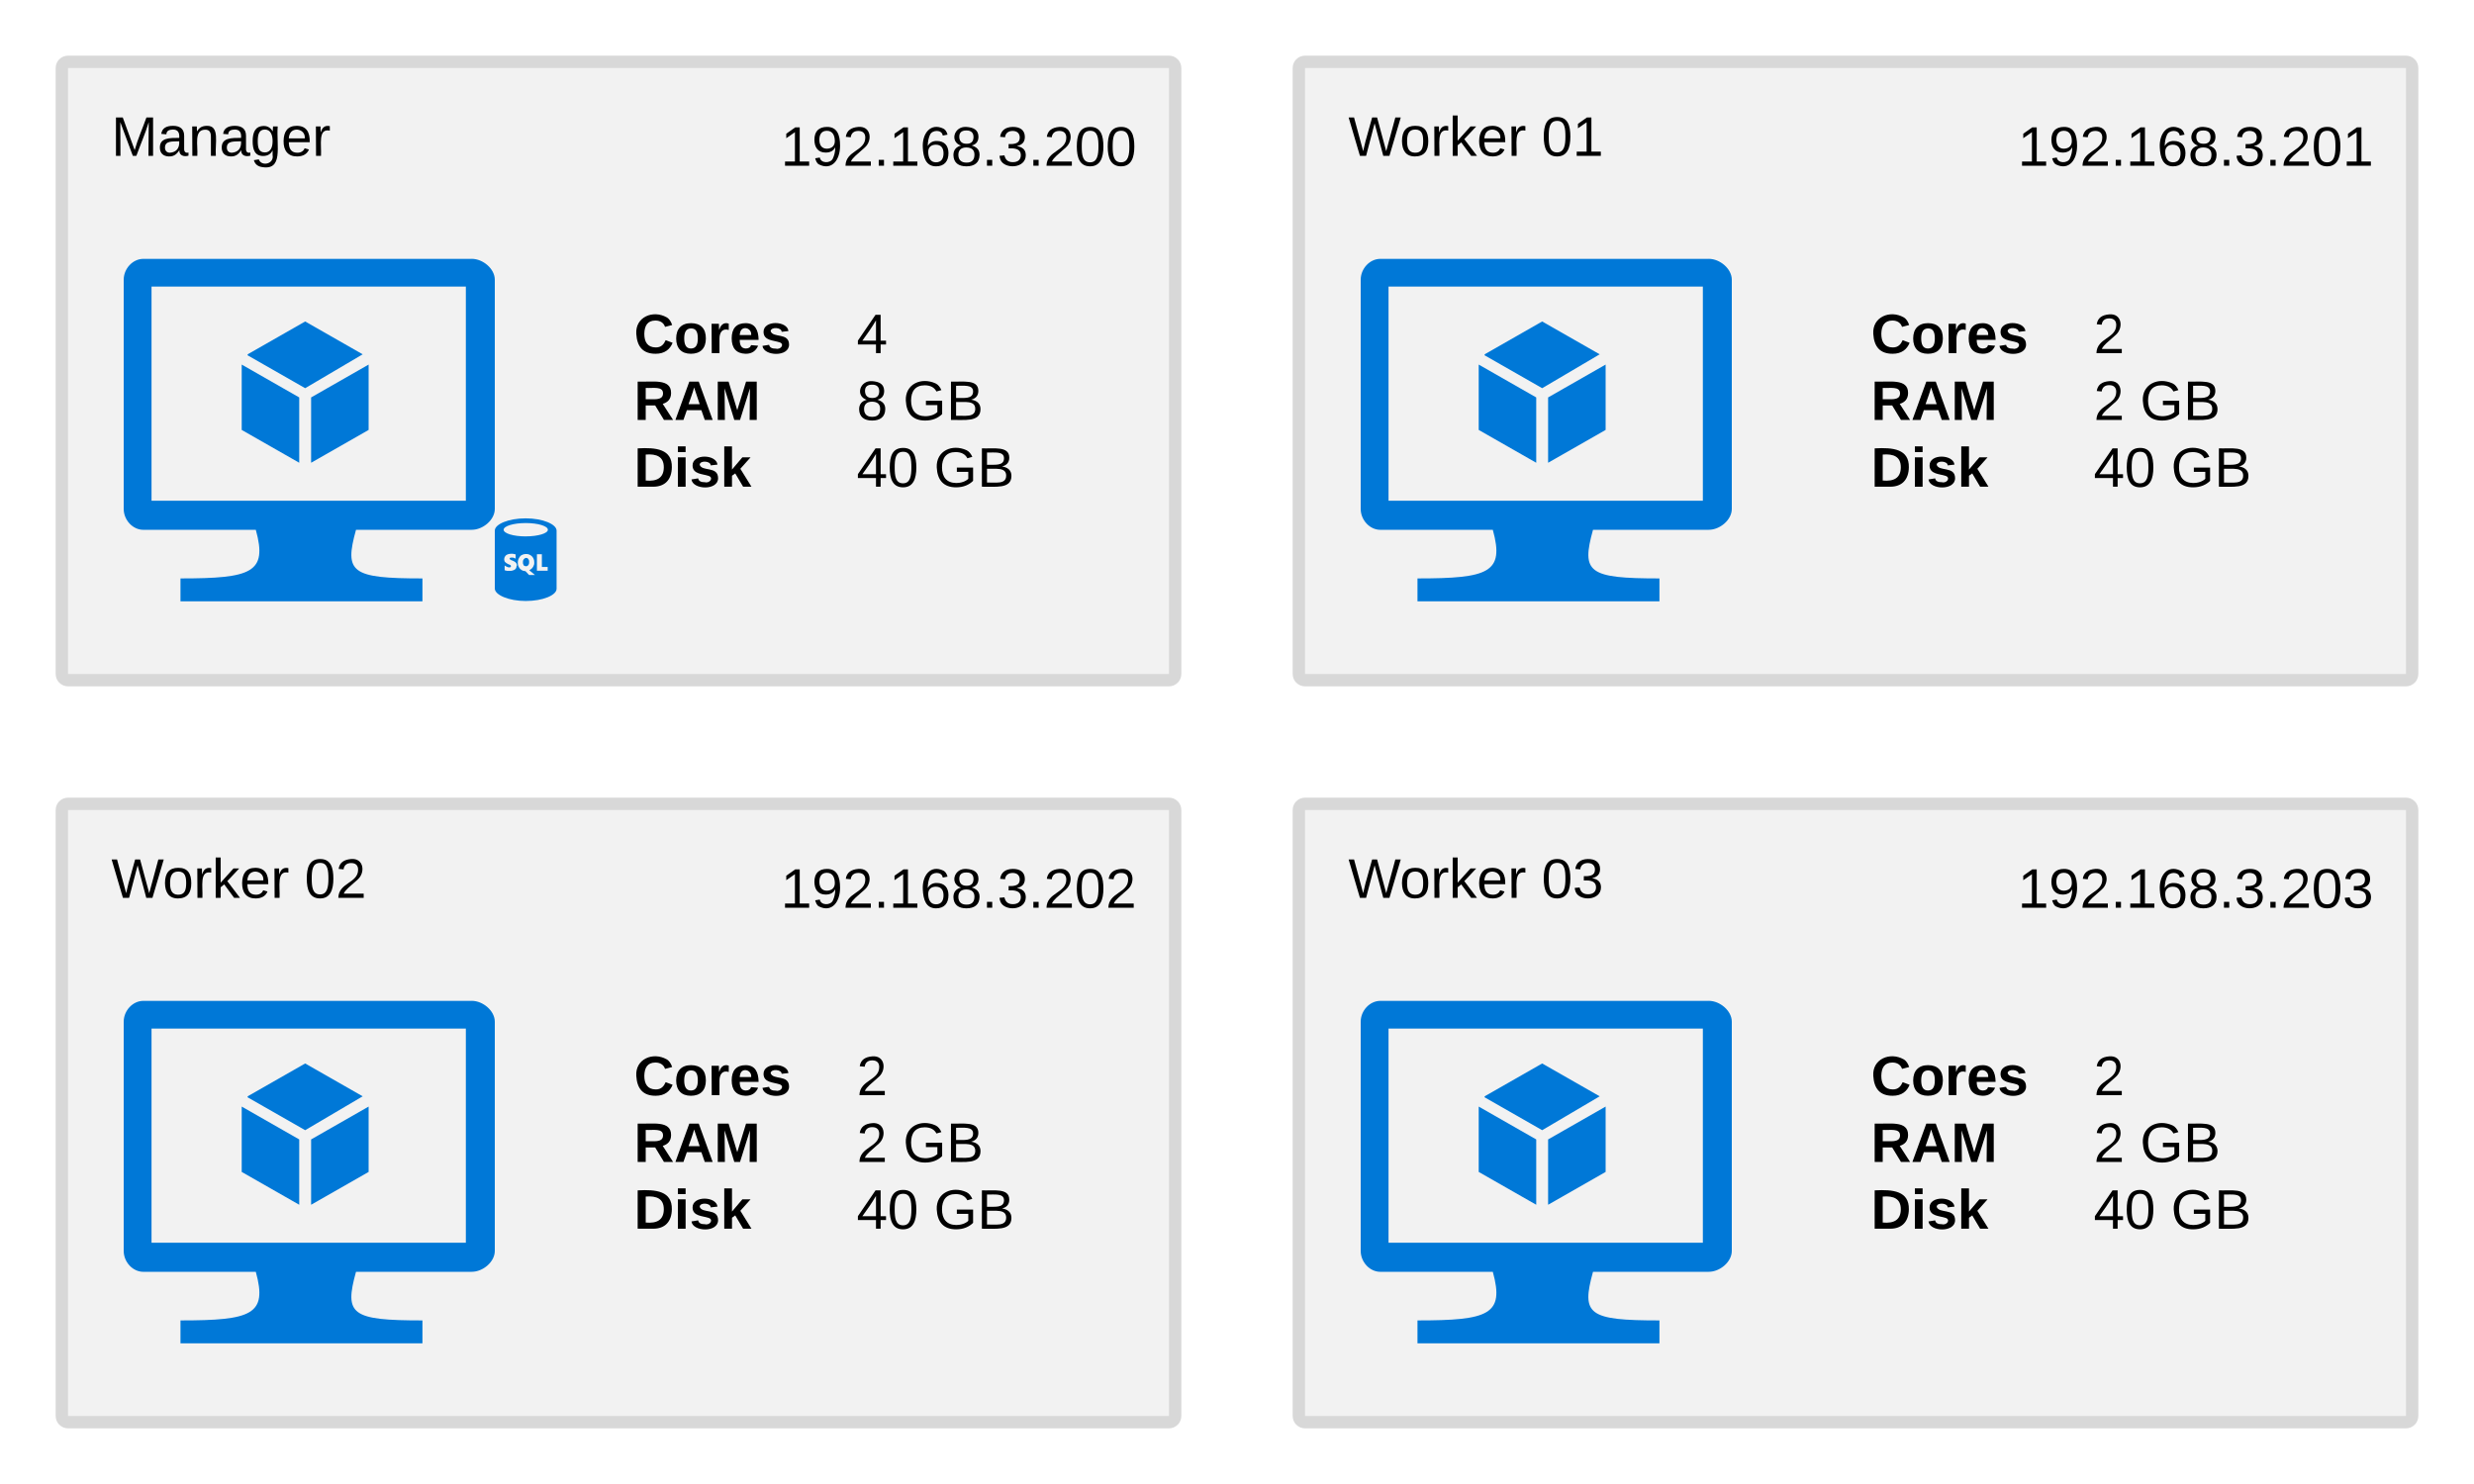 <svg xmlns="http://www.w3.org/2000/svg" xmlns:xlink="http://www.w3.org/1999/xlink" xmlns:lucid="lucid" width="800" height="480"><g transform="translate(-40 -60)" lucid:page-tab-id="mXwzAnnOLpm1"><path d="M60 82c0-1.1.9-2 2-2h356c1.1 0 2 .9 2 2v196c0 1.1-.9 2-2 2H62c-1.1 0-2-.9-2-2z" stroke="#d8d8d8" stroke-width="4" fill="#f2f2f2"/><use xlink:href="#a" transform="matrix(1,0,0,1,76,96) translate(0 14.4)"/><path d="M192.56 143.73H86.36c-3.48 0-6.36 3.2-6.36 6.75v74.14c0 3.54 2.88 6.75 6.36 6.75h36.36c3.84 13.84-1.32 15.72-24.36 15.72v7.4H176.6v-7.4c-23.04 0-25.32-1.9-21.48-15.73h37.44c3.6 0 7.44-3.2 7.44-6.75v-74.14c0-3.54-3.84-6.75-7.44-6.75zm-1.92 8.96v69.27H89V152.7h101.64z" stroke="#000" stroke-opacity="0" fill="#0078d7"/><path d="M157.28 174.6l-18.6-10.62-18.6 10.62v.33l18.6 10.63 18.6-10.96zM140.6 188.55v21.13l18.6-10.62v-21.14l-18.6 10.63zM136.76 188.55l-18.6-10.63v21.14l18.6 10.62v-21.13zM210.9 240.92c-.06-.13-.2-.2-.28-.35-.14-.05-.26-.13-.42-.13-.2 0-.34.08-.48.13-.14.08-.2.22-.34.3-.08.13-.16.26-.22.4-.06.16-.06.34-.06.56 0 .27 0 .48.06.6.08.23.16.36.22.44.06.13.2.2.34.2.14.07.28.07.42.07.14 0 .28 0 .34-.08.14-.06.2-.14.36-.27l.2-.4c.06-.17.06-.36.06-.65 0-.2 0-.35-.06-.54l-.14-.28z" stroke="#000" stroke-opacity="0" fill="#0078d7"/><path d="M210 227.66c-5.56 0-10 1.87-10 3.96v18.74c0 2.08 4.52 4.03 10 4.03 5.56 0 9.98-1.88 9.98-3.96V231.7c.08-2.1-4.42-4.04-9.98-4.04zm-3 15.7c0 .15-.06.26-.14.42-.06.13-.14.27-.28.35-.14.13-.26.18-.4.26-.16.07-.36.13-.64.2-.2.06-.48.06-.82.06h-.5c-.14 0-.28 0-.42-.05-.14 0-.28-.07-.34-.07-.14 0-.2-.08-.28-.14v-1.48c.08.08.2.14.34.22.16.05.22.13.36.18.14.08.28.08.42.17.14.04.26.04.42.04.14 0 .2 0 .26-.05.08 0 .16-.1.16-.1.06 0 .06-.08.06-.13v-.16c0-.04 0-.12-.06-.18-.08-.08-.08-.16-.16-.16-.06-.05-.14-.05-.26-.13-.16-.08-.22-.08-.36-.13-.2-.08-.42-.22-.62-.35-.14-.16-.28-.22-.42-.35-.14-.16-.2-.27-.2-.43-.08-.13-.08-.34-.08-.48 0-.28.08-.5.16-.7.14-.22.26-.43.42-.56.2-.14.4-.27.68-.35.28-.07.56-.15.92-.15h.48c.14 0 .28 0 .42.08.14 0 .2.06.34.06s.22.07.28.07v1.4c-.06-.1-.14-.1-.28-.15-.06-.08-.2-.08-.34-.16-.14-.05-.2-.05-.34-.05h-.42c-.2 0-.36 0-.42.06-.14.08-.14.16-.14.3 0 .05 0 .13.06.13 0 .07.08.07.14.13.08.08.16.08.22.16.06.04.2.04.34.12.2.08.42.2.62.27.2.15.34.2.5.33.14.14.2.27.34.43.06.14.14.35.14.62-.08.1-.16.24-.16.37zm4.1 2.64l-1.18-1.26c-.34 0-.7-.13-.96-.2-.28-.15-.56-.36-.78-.55-.2-.22-.4-.5-.54-.84-.14-.34-.2-.7-.2-1.12 0-.43.06-.83.2-1.17.14-.35.34-.65.54-.9.22-.3.56-.44.84-.57.36-.14.7-.2 1.12-.2.42 0 .76.06 1.04.2.34.13.62.34.84.56.2.18.42.53.54.83.14.33.2.68.2 1.16 0 .3 0 .64-.14.86-.06.26-.2.48-.34.7-.14.18-.28.4-.5.53-.2.13-.34.26-.62.42l1.82 1.53h-1.88zm5.98-1.4h-3.46v-5.34h1.6v4.12h1.88v1.23zM210 233.5c-3.96 0-7.14-.97-7.14-2.15 0-1.2 3.18-2.17 7.14-2.17 3.96 0 7.16.97 7.16 2.17 0 1.18-3.2 2.14-7.16 2.14z" stroke="#000" stroke-opacity="0" fill="#0078d7"/><path d="M240 132.93h160v96.4H240z" stroke="#000" stroke-opacity="0" stroke-width="2" fill="#fff" fill-opacity="0"/><use xlink:href="#b" transform="matrix(1,0,0,1,245,137.926) translate(0 14.7)"/><use xlink:href="#c" transform="matrix(1,0,0,1,245,137.926) translate(0 36.3)"/><use xlink:href="#d" transform="matrix(1,0,0,1,245,137.926) translate(72.01 36.3)"/><use xlink:href="#e" transform="matrix(1,0,0,1,245,137.926) translate(0 57.9)"/><use xlink:href="#f" transform="matrix(1,0,0,1,245,137.926) translate(72.01 57.9)"/><use xlink:href="#g" transform="matrix(1,0,0,1,245,137.926) translate(87.01 57.9)"/><use xlink:href="#h" transform="matrix(1,0,0,1,245,137.926) translate(0 79.5)"/><use xlink:href="#i" transform="matrix(1,0,0,1,245,137.926) translate(72.01 79.5)"/><use xlink:href="#j" transform="matrix(1,0,0,1,245,137.926) translate(97.01 79.5)"/><path d="M460 82c0-1.1.9-2 2-2h356c1.1 0 2 .9 2 2v196c0 1.1-.9 2-2 2H462c-1.1 0-2-.9-2-2z" stroke="#d8d8d8" stroke-width="4" fill="#f2f2f2"/><use xlink:href="#k" transform="matrix(1,0,0,1,476,96) translate(0 14.4)"/><use xlink:href="#l" transform="matrix(1,0,0,1,476,96) translate(62.5 14.4)"/><path d="M592.56 143.73h-106.2c-3.48 0-6.36 3.2-6.36 6.75v74.14c0 3.54 2.88 6.75 6.36 6.75h36.36c3.84 13.84-1.32 15.72-24.36 15.72v7.4H576.6v-7.4c-23.04 0-25.32-1.9-21.48-15.73h37.44c3.6 0 7.44-3.2 7.44-6.75v-74.14c0-3.54-3.84-6.75-7.44-6.75zm-1.92 8.96v69.27H489V152.7h101.64z" stroke="#000" stroke-opacity="0" fill="#0078d7"/><path d="M557.28 174.6l-18.6-10.62-18.6 10.62v.33l18.6 10.63 18.6-10.96zM540.6 188.55v21.13l18.6-10.62v-21.14l-18.6 10.63zM536.76 188.55l-18.6-10.63v21.14l18.6 10.62v-21.13z" stroke="#000" stroke-opacity="0" fill="#0078d7"/><path d="M640 132.93h160v96.4H640z" stroke="#000" stroke-opacity="0" stroke-width="2" fill="#fff" fill-opacity="0"/><use xlink:href="#m" transform="matrix(1,0,0,1,645,137.926) translate(0 14.7)"/><use xlink:href="#n" transform="matrix(1,0,0,1,645,137.926) translate(0 36.3)"/><use xlink:href="#o" transform="matrix(1,0,0,1,645,137.926) translate(72.01 36.3)"/><use xlink:href="#e" transform="matrix(1,0,0,1,645,137.926) translate(0 57.9)"/><use xlink:href="#p" transform="matrix(1,0,0,1,645,137.926) translate(72.01 57.9)"/><use xlink:href="#g" transform="matrix(1,0,0,1,645,137.926) translate(87.01 57.9)"/><use xlink:href="#h" transform="matrix(1,0,0,1,645,137.926) translate(0 79.5)"/><use xlink:href="#i" transform="matrix(1,0,0,1,645,137.926) translate(72.01 79.5)"/><use xlink:href="#j" transform="matrix(1,0,0,1,645,137.926) translate(97.01 79.5)"/><path d="M60 322c0-1.1.9-2 2-2h356c1.1 0 2 .9 2 2v196c0 1.1-.9 2-2 2H62c-1.1 0-2-.9-2-2z" stroke="#d8d8d8" stroke-width="4" fill="#f2f2f2"/><use xlink:href="#k" transform="matrix(1,0,0,1,76,336) translate(0 14.4)"/><use xlink:href="#q" transform="matrix(1,0,0,1,76,336) translate(62.5 14.4)"/><path d="M192.56 383.73H86.36c-3.48 0-6.36 3.2-6.36 6.75v74.14c0 3.54 2.88 6.75 6.36 6.75h36.36c3.84 13.84-1.32 15.72-24.36 15.72v7.4H176.6v-7.4c-23.04 0-25.32-1.9-21.48-15.73h37.44c3.6 0 7.44-3.2 7.44-6.75v-74.14c0-3.54-3.84-6.75-7.44-6.75zm-1.92 8.96v69.27H89V392.7h101.64z" stroke="#000" stroke-opacity="0" fill="#0078d7"/><path d="M157.28 414.6l-18.6-10.62-18.6 10.62v.33l18.6 10.63 18.6-10.96zM140.6 428.55v21.13l18.6-10.62v-21.14l-18.6 10.63zM136.76 428.55l-18.6-10.63v21.14l18.6 10.62v-21.13z" stroke="#000" stroke-opacity="0" fill="#0078d7"/><path d="M240 372.93h160v96.4H240z" stroke="#000" stroke-opacity="0" stroke-width="2" fill="#fff" fill-opacity="0"/><g><use xlink:href="#m" transform="matrix(1,0,0,1,245,377.926) translate(0 14.7)"/><use xlink:href="#n" transform="matrix(1,0,0,1,245,377.926) translate(0 36.3)"/><use xlink:href="#o" transform="matrix(1,0,0,1,245,377.926) translate(72.01 36.3)"/><use xlink:href="#e" transform="matrix(1,0,0,1,245,377.926) translate(0 57.9)"/><use xlink:href="#p" transform="matrix(1,0,0,1,245,377.926) translate(72.01 57.9)"/><use xlink:href="#g" transform="matrix(1,0,0,1,245,377.926) translate(87.01 57.9)"/><use xlink:href="#h" transform="matrix(1,0,0,1,245,377.926) translate(0 79.5)"/><use xlink:href="#i" transform="matrix(1,0,0,1,245,377.926) translate(72.01 79.5)"/><use xlink:href="#j" transform="matrix(1,0,0,1,245,377.926) translate(97.01 79.5)"/></g><path d="M460 322c0-1.1.9-2 2-2h356c1.1 0 2 .9 2 2v196c0 1.1-.9 2-2 2H462c-1.1 0-2-.9-2-2z" stroke="#d8d8d8" stroke-width="4" fill="#f2f2f2"/><g><use xlink:href="#k" transform="matrix(1,0,0,1,476,336) translate(0 14.4)"/><use xlink:href="#r" transform="matrix(1,0,0,1,476,336) translate(62.5 14.4)"/></g><path d="M592.56 383.73h-106.2c-3.48 0-6.36 3.2-6.36 6.75v74.14c0 3.54 2.88 6.75 6.36 6.75h36.36c3.84 13.84-1.32 15.72-24.36 15.72v7.4H576.6v-7.4c-23.04 0-25.32-1.9-21.48-15.73h37.44c3.6 0 7.44-3.2 7.44-6.75v-74.14c0-3.54-3.84-6.75-7.44-6.75zm-1.92 8.96v69.27H489V392.7h101.64z" stroke="#000" stroke-opacity="0" fill="#0078d7"/><path d="M557.28 414.6l-18.6-10.62-18.6 10.62v.33l18.6 10.63 18.6-10.96zM540.6 428.55v21.13l18.6-10.62v-21.14l-18.6 10.63zM536.76 428.55l-18.6-10.63v21.14l18.6 10.62v-21.13z" stroke="#000" stroke-opacity="0" fill="#0078d7"/><path d="M640 372.93h160v96.4H640z" stroke="#000" stroke-opacity="0" stroke-width="2" fill="#fff" fill-opacity="0"/><g><use xlink:href="#m" transform="matrix(1,0,0,1,645,377.926) translate(0 14.7)"/><use xlink:href="#n" transform="matrix(1,0,0,1,645,377.926) translate(0 36.3)"/><use xlink:href="#o" transform="matrix(1,0,0,1,645,377.926) translate(72.01 36.3)"/><use xlink:href="#e" transform="matrix(1,0,0,1,645,377.926) translate(0 57.9)"/><use xlink:href="#p" transform="matrix(1,0,0,1,645,377.926) translate(72.01 57.9)"/><use xlink:href="#g" transform="matrix(1,0,0,1,645,377.926) translate(87.01 57.9)"/><use xlink:href="#h" transform="matrix(1,0,0,1,645,377.926) translate(0 79.5)"/><use xlink:href="#i" transform="matrix(1,0,0,1,645,377.926) translate(72.01 79.5)"/><use xlink:href="#j" transform="matrix(1,0,0,1,645,377.926) translate(97.01 79.5)"/></g><path d="M280 80h140v60H280z" stroke="#000" stroke-opacity="0" stroke-width="2" fill="#fff" fill-opacity="0"/><g><use xlink:href="#s" transform="matrix(1,0,0,1,285,85) translate(7.5 28.6)"/></g><path d="M680 80h140v60H680z" stroke="#000" stroke-opacity="0" stroke-width="2" fill="#fff" fill-opacity="0"/><g><use xlink:href="#t" transform="matrix(1,0,0,1,685,85) translate(7.5 28.6)"/></g><path d="M280 320h140v60H280z" stroke="#000" stroke-opacity="0" stroke-width="2" fill="#fff" fill-opacity="0"/><g><use xlink:href="#u" transform="matrix(1,0,0,1,285,325) translate(7.5 28.6)"/></g><path d="M680 320h140v60H680z" stroke="#000" stroke-opacity="0" stroke-width="2" fill="#fff" fill-opacity="0"/><g><use xlink:href="#v" transform="matrix(1,0,0,1,685,325) translate(7.5 28.6)"/></g><defs><path d="M240 0l2-218c-23 76-54 145-80 218h-23L58-218 59 0H30v-248h44l77 211c21-75 51-140 76-211h43V0h-30" id="w"/><path d="M141-36C126-15 110 5 73 4 37 3 15-17 15-53c-1-64 63-63 125-63 3-35-9-54-41-54-24 1-41 7-42 31l-33-3c5-37 33-52 76-52 45 0 72 20 72 64v82c-1 20 7 32 28 27v20c-31 9-61-2-59-35zM48-53c0 20 12 33 32 33 41-3 63-29 60-74-43 2-92-5-92 41" id="x"/><path d="M117-194c89-4 53 116 60 194h-32v-121c0-31-8-49-39-48C34-167 62-67 57 0H25l-1-190h30c1 10-1 24 2 32 11-22 29-35 61-36" id="y"/><path d="M177-190C167-65 218 103 67 71c-23-6-38-20-44-43l32-5c15 47 100 32 89-28v-30C133-14 115 1 83 1 29 1 15-40 15-95c0-56 16-97 71-98 29-1 48 16 59 35 1-10 0-23 2-32h30zM94-22c36 0 50-32 50-73 0-42-14-75-50-75-39 0-46 34-46 75s6 73 46 73" id="z"/><path d="M100-194c63 0 86 42 84 106H49c0 40 14 67 53 68 26 1 43-12 49-29l28 8c-11 28-37 45-77 45C44 4 14-33 15-96c1-61 26-98 85-98zm52 81c6-60-76-77-97-28-3 7-6 17-6 28h103" id="A"/><path d="M114-163C36-179 61-72 57 0H25l-1-190h30c1 12-1 29 2 39 6-27 23-49 58-41v29" id="B"/><g id="a"><use transform="matrix(0.05,0,0,0.05,0,0)" xlink:href="#w"/><use transform="matrix(0.05,0,0,0.05,14.95,0)" xlink:href="#x"/><use transform="matrix(0.05,0,0,0.05,24.95,0)" xlink:href="#y"/><use transform="matrix(0.05,0,0,0.05,34.95,0)" xlink:href="#x"/><use transform="matrix(0.05,0,0,0.05,44.95,0)" xlink:href="#z"/><use transform="matrix(0.05,0,0,0.05,54.95,0)" xlink:href="#A"/><use transform="matrix(0.05,0,0,0.05,64.95,0)" xlink:href="#B"/></g><path d="M67-125c0 53 21 87 73 88 37 1 54-22 65-47l45 17C233-25 199 4 140 4 58 4 20-42 15-125 8-235 124-281 211-232c18 10 29 29 36 50l-46 12c-8-25-30-41-62-41-52 0-71 34-72 86" id="C"/><path d="M110-194c64 0 96 36 96 99 0 64-35 99-97 99-61 0-95-36-95-99 0-62 34-99 96-99zm-1 164c35 0 45-28 45-65 0-40-10-65-43-65-34 0-45 26-45 65 0 36 10 65 43 65" id="D"/><path d="M135-150c-39-12-60 13-60 57V0H25l-1-190h47c2 13-1 29 3 40 6-28 27-53 61-41v41" id="E"/><path d="M185-48c-13 30-37 53-82 52C43 2 14-33 14-96s30-98 90-98c62 0 83 45 84 108H66c0 31 8 55 39 56 18 0 30-7 34-22zm-45-69c5-46-57-63-70-21-2 6-4 13-4 21h74" id="F"/><path d="M137-138c1-29-70-34-71-4 15 46 118 7 119 86 1 83-164 76-172 9l43-7c4 19 20 25 44 25 33 8 57-30 24-41C81-84 22-81 20-136c-2-80 154-74 161-7" id="G"/><g id="c"><use transform="matrix(0.05,0,0,0.05,0,0)" xlink:href="#C"/><use transform="matrix(0.05,0,0,0.05,12.95,0)" xlink:href="#D"/><use transform="matrix(0.05,0,0,0.05,23.9,0)" xlink:href="#E"/><use transform="matrix(0.05,0,0,0.05,30.9,0)" xlink:href="#F"/><use transform="matrix(0.05,0,0,0.05,40.9,0)" xlink:href="#G"/></g><path d="M155-56V0h-30v-56H8v-25l114-167h33v167h35v25h-35zm-30-156c-27 46-58 90-88 131h88v-131" id="H"/><use transform="matrix(0.05,0,0,0.05,0,0)" xlink:href="#H" id="d"/><path d="M240-174c0 40-23 61-54 70L253 0h-59l-57-94H76V0H24v-248c93 4 217-23 216 74zM76-134c48-2 112 12 112-38 0-48-66-32-112-35v73" id="I"/><path d="M199 0l-22-63H83L61 0H9l90-248h61L250 0h-51zm-33-102l-36-108c-10 38-24 72-36 108h72" id="J"/><path d="M230 0l2-204L168 0h-37L68-204 70 0H24v-248h70l56 185 57-185h69V0h-46" id="K"/><g id="e"><use transform="matrix(0.05,0,0,0.05,0,0)" xlink:href="#I"/><use transform="matrix(0.05,0,0,0.05,12.95,0)" xlink:href="#J"/><use transform="matrix(0.05,0,0,0.05,25.9,0)" xlink:href="#K"/></g><path d="M134-131c28 9 52 24 51 62-1 50-34 73-85 73S17-19 16-69c0-36 21-54 49-61-75-25-45-126 34-121 46 3 78 18 79 63 0 33-17 51-44 57zm-34-11c31 1 46-15 46-44 0-28-17-43-47-42-29 0-46 13-45 42 1 28 16 44 46 44zm1 122c35 0 51-18 51-52 0-30-18-46-53-46-33 0-51 17-51 47 0 34 19 51 53 51" id="L"/><use transform="matrix(0.05,0,0,0.05,0,0)" xlink:href="#L" id="f"/><path d="M143 4C61 4 22-44 18-125c-5-107 100-154 193-111 17 8 29 25 37 43l-32 9c-13-25-37-40-76-40-61 0-88 39-88 99 0 61 29 100 91 101 35 0 62-11 79-27v-45h-74v-28h105v86C228-13 192 4 143 4" id="M"/><path d="M160-131c35 5 61 23 61 61C221 17 115-2 30 0v-248c76 3 177-17 177 60 0 33-19 50-47 57zm-97-11c50-1 110 9 110-42 0-47-63-36-110-37v79zm0 115c55-2 124 14 124-45 0-56-70-42-124-44v89" id="N"/><g id="g"><use transform="matrix(0.05,0,0,0.05,0,0)" xlink:href="#M"/><use transform="matrix(0.05,0,0,0.05,14,0)" xlink:href="#N"/></g><path d="M24-248c120-7 223 5 221 122C244-46 201 0 124 0H24v-248zM76-40c74 7 117-18 117-86 0-67-45-88-117-82v168" id="O"/><path d="M25-224v-37h50v37H25zM25 0v-190h50V0H25" id="P"/><path d="M147 0L96-86 75-71V0H25v-261h50v150l67-79h53l-66 74L201 0h-54" id="Q"/><g id="h"><use transform="matrix(0.05,0,0,0.05,0,0)" xlink:href="#O"/><use transform="matrix(0.05,0,0,0.05,12.95,0)" xlink:href="#P"/><use transform="matrix(0.05,0,0,0.05,17.95,0)" xlink:href="#G"/><use transform="matrix(0.05,0,0,0.05,27.95,0)" xlink:href="#Q"/></g><path d="M101-251c68 0 85 55 85 127S166 4 100 4C33 4 14-52 14-124c0-73 17-127 87-127zm-1 229c47 0 54-49 54-102s-4-102-53-102c-51 0-55 48-55 102 0 53 5 102 54 102" id="R"/><g id="i"><use transform="matrix(0.05,0,0,0.05,0,0)" xlink:href="#H"/><use transform="matrix(0.05,0,0,0.05,10,0)" xlink:href="#R"/></g><g id="j"><use transform="matrix(0.05,0,0,0.05,0,0)" xlink:href="#M"/><use transform="matrix(0.05,0,0,0.05,14,0)" xlink:href="#N"/></g><path d="M266 0h-40l-56-210L115 0H75L2-248h35L96-30l15-64 43-154h32l59 218 59-218h35" id="S"/><path d="M100-194c62-1 85 37 85 99 1 63-27 99-86 99S16-35 15-95c0-66 28-99 85-99zM99-20c44 1 53-31 53-75 0-43-8-75-51-75s-53 32-53 75 10 74 51 75" id="T"/><path d="M143 0L79-87 56-68V0H24v-261h32v163l83-92h37l-77 82L181 0h-38" id="U"/><g id="k"><use transform="matrix(0.05,0,0,0.05,0,0)" xlink:href="#S"/><use transform="matrix(0.05,0,0,0.05,16.6,0)" xlink:href="#T"/><use transform="matrix(0.05,0,0,0.05,26.6,0)" xlink:href="#B"/><use transform="matrix(0.05,0,0,0.05,32.55,0)" xlink:href="#U"/><use transform="matrix(0.05,0,0,0.05,41.55,0)" xlink:href="#A"/><use transform="matrix(0.05,0,0,0.05,51.55,0)" xlink:href="#B"/></g><path d="M27 0v-27h64v-190l-56 39v-29l58-41h29v221h61V0H27" id="V"/><g id="l"><use transform="matrix(0.05,0,0,0.05,0,0)" xlink:href="#R"/><use transform="matrix(0.05,0,0,0.05,10,0)" xlink:href="#V"/></g><g id="n"><use transform="matrix(0.05,0,0,0.05,0,0)" xlink:href="#C"/><use transform="matrix(0.05,0,0,0.05,12.95,0)" xlink:href="#D"/><use transform="matrix(0.05,0,0,0.05,23.9,0)" xlink:href="#E"/><use transform="matrix(0.05,0,0,0.05,30.9,0)" xlink:href="#F"/><use transform="matrix(0.05,0,0,0.05,40.9,0)" xlink:href="#G"/></g><path d="M101-251c82-7 93 87 43 132L82-64C71-53 59-42 53-27h129V0H18c2-99 128-94 128-182 0-28-16-43-45-43s-46 15-49 41l-32-3c6-41 34-60 81-64" id="W"/><use transform="matrix(0.05,0,0,0.05,0,0)" xlink:href="#W" id="o"/><use transform="matrix(0.05,0,0,0.05,0,0)" xlink:href="#W" id="p"/><g id="q"><use transform="matrix(0.05,0,0,0.05,0,0)" xlink:href="#R"/><use transform="matrix(0.05,0,0,0.05,10,0)" xlink:href="#W"/></g><path d="M126-127c33 6 58 20 58 59 0 88-139 92-164 29-3-8-5-16-6-25l32-3c6 27 21 44 54 44 32 0 52-15 52-46 0-38-36-46-79-43v-28c39 1 72-4 72-42 0-27-17-43-46-43-28 0-47 15-49 41l-32-3c6-42 35-63 81-64 48-1 79 21 79 65 0 36-21 52-52 59" id="X"/><g id="r"><use transform="matrix(0.05,0,0,0.05,0,0)" xlink:href="#R"/><use transform="matrix(0.05,0,0,0.05,10,0)" xlink:href="#X"/></g><path d="M99-251c64 0 84 50 84 122C183-37 130 33 47-8c-14-7-20-23-25-40l30-5c6 39 69 39 84 7 9-19 16-44 16-74-10 22-31 35-62 35-49 0-73-33-73-83 0-54 28-83 82-83zm-1 141c31-1 51-18 51-49 0-36-14-67-51-67-34 0-49 23-49 58 0 34 15 58 49 58" id="Y"/><path d="M33 0v-38h34V0H33" id="Z"/><path d="M110-160c48 1 74 30 74 79 0 53-28 85-80 85-65 0-83-55-86-122-5-90 50-162 133-122 14 7 22 21 27 39l-31 6c-5-40-67-38-82-6-9 19-15 44-15 74 11-20 30-34 60-33zm-7 138c34 0 49-23 49-58s-16-56-50-56c-29 0-50 16-49 49 1 36 15 65 50 65" id="aa"/><g id="s"><use transform="matrix(0.05,0,0,0.05,0,0)" xlink:href="#V"/><use transform="matrix(0.05,0,0,0.05,10,0)" xlink:href="#Y"/><use transform="matrix(0.05,0,0,0.05,20,0)" xlink:href="#W"/><use transform="matrix(0.05,0,0,0.05,30,0)" xlink:href="#Z"/><use transform="matrix(0.05,0,0,0.05,35,0)" xlink:href="#V"/><use transform="matrix(0.05,0,0,0.05,45,0)" xlink:href="#aa"/><use transform="matrix(0.05,0,0,0.05,55,0)" xlink:href="#L"/><use transform="matrix(0.05,0,0,0.05,65,0)" xlink:href="#Z"/><use transform="matrix(0.05,0,0,0.05,70,0)" xlink:href="#X"/><use transform="matrix(0.05,0,0,0.05,80,0)" xlink:href="#Z"/><use transform="matrix(0.05,0,0,0.05,85,0)" xlink:href="#W"/><use transform="matrix(0.05,0,0,0.05,95,0)" xlink:href="#R"/><use transform="matrix(0.05,0,0,0.05,105,0)" xlink:href="#R"/></g><g id="t"><use transform="matrix(0.05,0,0,0.05,0,0)" xlink:href="#V"/><use transform="matrix(0.05,0,0,0.05,10,0)" xlink:href="#Y"/><use transform="matrix(0.05,0,0,0.05,20,0)" xlink:href="#W"/><use transform="matrix(0.05,0,0,0.05,30,0)" xlink:href="#Z"/><use transform="matrix(0.05,0,0,0.05,35,0)" xlink:href="#V"/><use transform="matrix(0.05,0,0,0.05,45,0)" xlink:href="#aa"/><use transform="matrix(0.05,0,0,0.05,55,0)" xlink:href="#L"/><use transform="matrix(0.05,0,0,0.05,65,0)" xlink:href="#Z"/><use transform="matrix(0.05,0,0,0.05,70,0)" xlink:href="#X"/><use transform="matrix(0.05,0,0,0.05,80,0)" xlink:href="#Z"/><use transform="matrix(0.05,0,0,0.05,85,0)" xlink:href="#W"/><use transform="matrix(0.05,0,0,0.05,95,0)" xlink:href="#R"/><use transform="matrix(0.05,0,0,0.05,105,0)" xlink:href="#V"/></g><g id="u"><use transform="matrix(0.05,0,0,0.05,0,0)" xlink:href="#V"/><use transform="matrix(0.05,0,0,0.05,10,0)" xlink:href="#Y"/><use transform="matrix(0.05,0,0,0.05,20,0)" xlink:href="#W"/><use transform="matrix(0.05,0,0,0.05,30,0)" xlink:href="#Z"/><use transform="matrix(0.05,0,0,0.05,35,0)" xlink:href="#V"/><use transform="matrix(0.05,0,0,0.05,45,0)" xlink:href="#aa"/><use transform="matrix(0.05,0,0,0.05,55,0)" xlink:href="#L"/><use transform="matrix(0.05,0,0,0.05,65,0)" xlink:href="#Z"/><use transform="matrix(0.05,0,0,0.05,70,0)" xlink:href="#X"/><use transform="matrix(0.05,0,0,0.05,80,0)" xlink:href="#Z"/><use transform="matrix(0.05,0,0,0.05,85,0)" xlink:href="#W"/><use transform="matrix(0.05,0,0,0.05,95,0)" xlink:href="#R"/><use transform="matrix(0.05,0,0,0.05,105,0)" xlink:href="#W"/></g><g id="v"><use transform="matrix(0.05,0,0,0.05,0,0)" xlink:href="#V"/><use transform="matrix(0.05,0,0,0.05,10,0)" xlink:href="#Y"/><use transform="matrix(0.05,0,0,0.05,20,0)" xlink:href="#W"/><use transform="matrix(0.05,0,0,0.05,30,0)" xlink:href="#Z"/><use transform="matrix(0.05,0,0,0.05,35,0)" xlink:href="#V"/><use transform="matrix(0.05,0,0,0.05,45,0)" xlink:href="#aa"/><use transform="matrix(0.05,0,0,0.05,55,0)" xlink:href="#L"/><use transform="matrix(0.05,0,0,0.05,65,0)" xlink:href="#Z"/><use transform="matrix(0.05,0,0,0.05,70,0)" xlink:href="#X"/><use transform="matrix(0.05,0,0,0.05,80,0)" xlink:href="#Z"/><use transform="matrix(0.05,0,0,0.05,85,0)" xlink:href="#W"/><use transform="matrix(0.05,0,0,0.05,95,0)" xlink:href="#R"/><use transform="matrix(0.05,0,0,0.05,105,0)" xlink:href="#X"/></g></defs></g></svg>